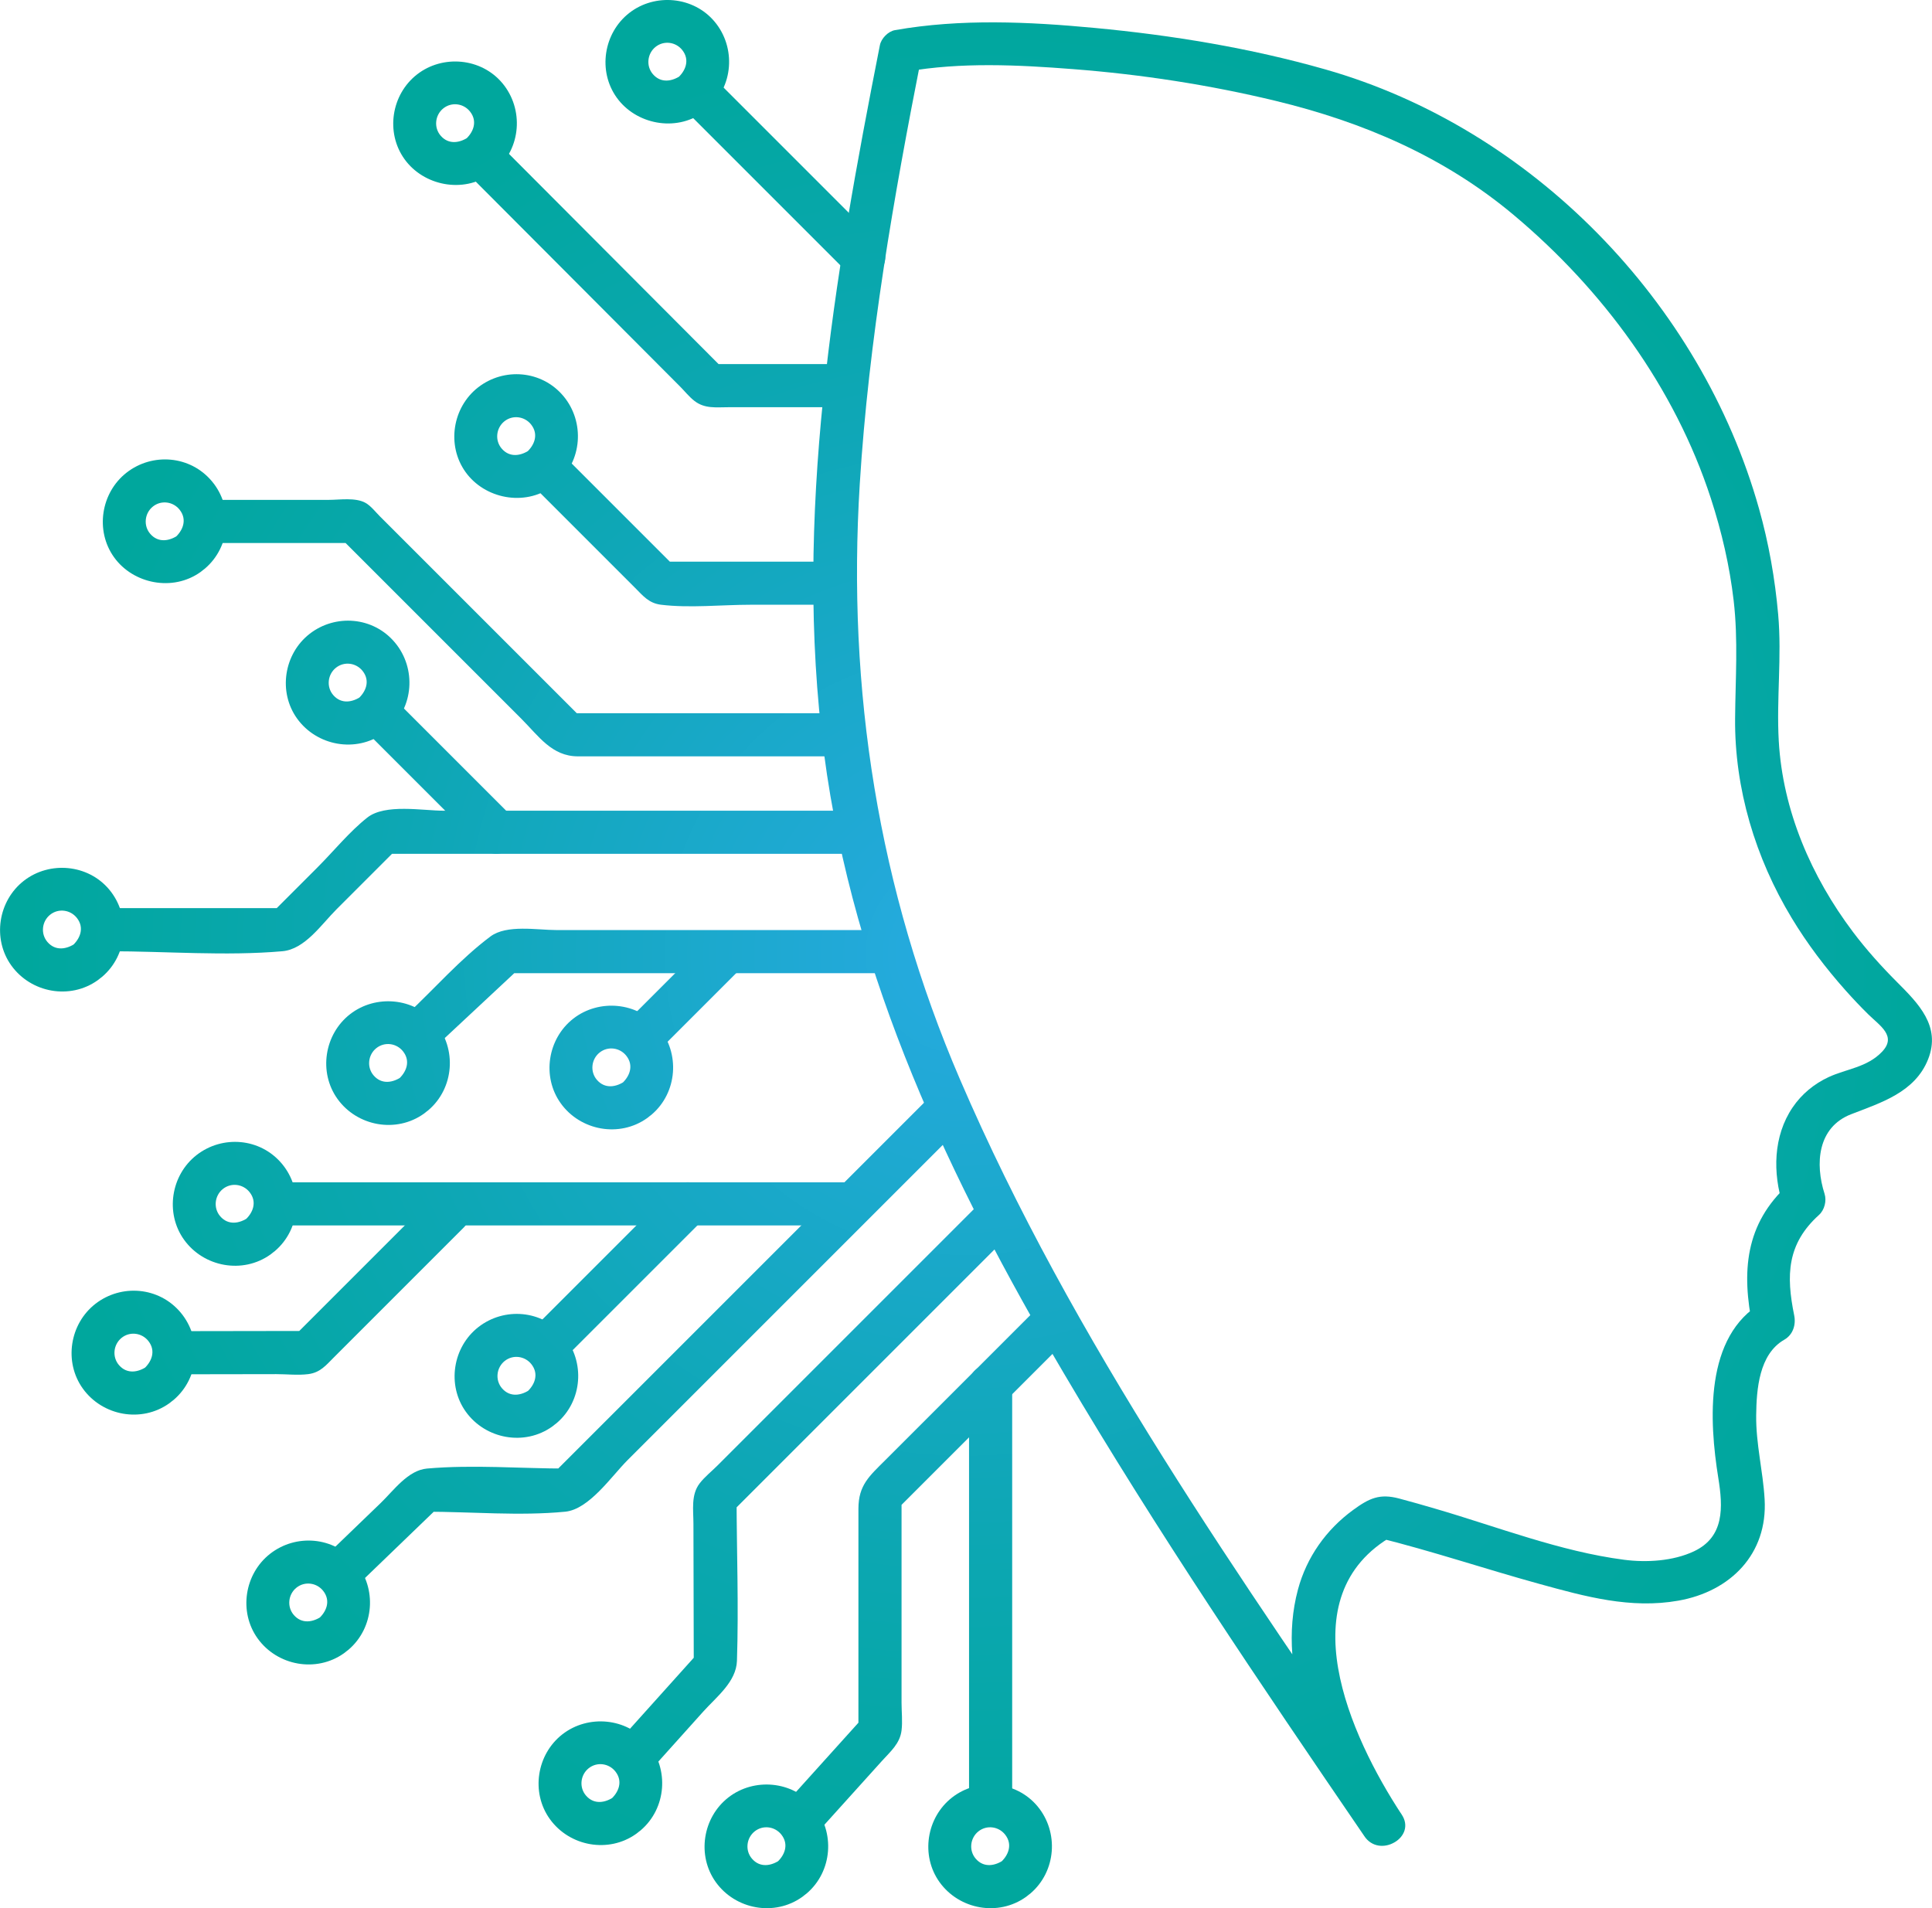 <?xml version="1.0" encoding="UTF-8"?><svg id="Layer_1" xmlns="http://www.w3.org/2000/svg" xmlns:xlink="http://www.w3.org/1999/xlink" viewBox="0 0 403.07 398.11"><defs><style>.cls-1{fill:url(#radial-gradient-3);}.cls-2{fill:url(#radial-gradient-4);}.cls-3{fill:url(#radial-gradient-2);}.cls-4{fill:url(#radial-gradient);}</style><radialGradient id="radial-gradient" cx="201.53" cy="199.05" fx="201.53" fy="199.05" r="196.23" gradientUnits="userSpaceOnUse"><stop offset="0" stop-color="#27aae1"/><stop offset=".64" stop-color="#0ca7b2"/><stop offset="1" stop-color="#00a79d"/></radialGradient><radialGradient id="radial-gradient-2" r="196.23" xlink:href="#radial-gradient"/><radialGradient id="radial-gradient-3" r="196.23" xlink:href="#radial-gradient"/><radialGradient id="radial-gradient-4" r="196.23" xlink:href="#radial-gradient"/></defs><path class="cls-4" d="M292.38,378.48c-33.44-48.95-68.6-98.62-92.12-153.33-17.04-39.62-23.55-81.19-20.89-124.16,1.86-30.01,7.06-59.73,12.87-89.19l-3.14,3.14c11.36-2,23.31-1.41,34.75-.52,14.22,1.1,28.4,3.27,42.27,6.62,18.28,4.42,35.16,11.65,49.64,23.78,18.59,15.57,33.64,36.01,41.18,59.18,2.25,6.92,3.91,14.07,4.75,21.3,.96,8.27,.37,16.3,.3,24.57-.13,14.69,4.24,29.13,11.81,41.66,3.25,5.39,7.09,10.45,11.28,15.15,1.52,1.7,3.09,3.37,4.72,4.97,2.44,2.39,5.96,4.52,2.84,7.79s-7.42,3.55-11.14,5.28c-3.02,1.4-5.63,3.55-7.5,6.31-4.08,6.01-4.18,13.72-2.02,20.45l1.16-4.38c-9.13,8.25-9.82,18.28-7.49,29.71l2.07-5.08c-12.2,6.98-11.15,24.72-9.23,36.64,.98,6.1,1.3,12.28-5.09,15.29-4.33,2.04-9.87,2.37-14.56,1.76-13.3-1.72-26.51-6.9-39.34-10.64-2.53-.74-5.06-1.47-7.6-2.14-4.04-1.07-6.21-.09-9.6,2.39-5.62,4.1-9.7,9.85-11.51,16.6-4.75,17.69,4.33,36.96,13.82,51.41,3.17,4.82,10.96,.32,7.77-4.54-10.61-16.15-24.05-45.57-1.61-58.19l-3.47,.45c11.41,2.82,22.58,6.59,33.91,9.71,9.55,2.63,18.99,5.24,28.94,3.48,10.86-1.91,18.67-9.73,18-21.16-.34-5.9-1.83-11.54-1.76-17.5,.06-5.44,.6-12.77,5.86-15.78,1.82-1.04,2.47-3.12,2.07-5.08-1.7-8.36-1.53-14.9,5.18-20.96,1.14-1.03,1.62-2.93,1.16-4.38-2.02-6.29-1.48-13.9,5.53-16.62,6.26-2.43,13.34-4.58,16.07-11.48s-2.03-11.63-6.56-16.17c-3.24-3.25-6.33-6.69-9.1-10.36-8.7-11.55-14.68-25.33-15.5-39.88-.5-8.8,.66-17.53-.12-26.36-.66-7.45-1.96-14.86-3.99-22.06-12.12-43.13-47.42-79.41-90.49-91.68-15.67-4.46-31.9-7.13-48.1-8.65-13.78-1.3-28-1.96-41.69,.46-1.42,.25-2.87,1.74-3.14,3.14-9.54,48.37-18.11,98.54-11.64,147.89,6.11,46.55,26.37,89.08,49.99,129.15,19.49,33.07,41.05,64.9,62.7,96.58,3.25,4.75,11.05,.26,7.77-4.54Z"/><path class="cls-4" d="M211.17,376.2c0-25.42,0-50.84,0-76.27,0-3.64,0-7.28,0-10.93,0-5.79-9-5.8-9,0,0,25.42,0,50.84,0,76.27,0,3.64,0,7.28,0,10.93,0,5.79,9,5.8,9,0h0Z"/><path class="cls-4" d="M169.75,383.19c4.75-5.26,9.49-10.53,14.24-15.79,1.78-1.97,3.76-3.62,4.1-6.37,.23-1.86,0-3.91,0-5.78v-43.15l-1.32,3.18c11.87-11.87,23.75-23.75,35.62-35.62,4.1-4.1-2.26-10.47-6.36-6.36-10.44,10.44-20.87,20.87-31.31,31.31-3.36,3.36-5.63,5.24-5.63,10.18v46.34l1.32-3.18c-5.67,6.29-11.35,12.59-17.02,18.88-3.87,4.29,2.48,10.68,6.36,6.36h0Z"/><path class="cls-4" d="M162.82,387.99c-1.88,1.34-4.27,1.74-5.94-.21-1.46-1.69-1.18-4.3,.56-5.69s4.22-1.04,5.57,.66c1.64,2.07,.71,4.41-1.09,5.94-4.42,3.76,1.97,10.1,6.36,6.36,5.41-4.6,6-12.82,1.47-18.23-4.4-5.26-12.41-5.99-17.78-1.82s-6.63,12.11-2.63,17.68c4.11,5.72,12.25,7.21,18.03,3.08,1.98-1.41,2.92-3.92,1.61-6.16-1.14-1.95-4.17-3.03-6.16-1.61Z"/><path class="cls-4" d="M209.5,387.99c-1.88,1.34-4.27,1.74-5.94-.21-1.46-1.69-1.18-4.3,.56-5.69s4.22-1.04,5.57,.66c1.64,2.07,.71,4.41-1.09,5.94-4.42,3.76,1.97,10.1,6.36,6.36,5.41-4.6,6-12.82,1.47-18.23-4.4-5.26-12.41-5.99-17.78-1.82s-6.63,12.11-2.63,17.68c4.11,5.72,12.25,7.21,18.03,3.08,1.98-1.41,2.92-3.92,1.61-6.16-1.14-1.95-4.17-3.03-6.16-1.61Z"/><path class="cls-4" d="M135.12,370.01c3.87-4.31,7.74-8.61,11.6-12.92,2.79-3.1,6.89-6.21,7.03-10.6,.37-11.26-.05-22.6-.08-33.86l-1.32,3.18c19.45-19.45,38.9-38.9,58.34-58.34,4.1-4.1-2.26-10.47-6.36-6.36-11.6,11.6-23.19,23.19-34.79,34.79l-19.87,19.87c-1.19,1.19-2.64,2.34-3.68,3.68-1.87,2.4-1.32,5.58-1.32,8.47,.02,9.88,.05,19.76,.07,29.65l1.32-3.18c-5.77,6.43-11.55,12.86-17.32,19.28-3.86,4.3,2.48,10.68,6.36,6.36h0Z"/><path class="cls-4" d="M128.19,374.82c-1.88,1.34-4.27,1.74-5.94-.21-1.46-1.69-1.18-4.3,.56-5.69s4.22-1.04,5.57,.66c1.64,2.07,.71,4.41-1.09,5.94-4.42,3.76,1.97,10.1,6.36,6.36,5.41-4.6,6-12.82,1.47-18.23-4.4-5.26-12.41-5.99-17.78-1.82s-6.63,12.11-2.63,17.68c4.11,5.72,12.25,7.21,18.03,3.08,1.98-1.41,2.92-3.92,1.61-6.16-1.14-1.95-4.17-3.03-6.16-1.61Z"/><path class="cls-4" d="M58.75,255.67c34.71,0,69.42,0,104.13,0,4.94,0,9.88,0,14.82,0,5.79,0,5.8-9,0-9-34.71,0-69.42,0-104.13,0-4.94,0-9.88,0-14.82,0-5.79,0-5.8,9,0,9h0Z"/><path class="cls-4" d="M140.45,247.99c-9.55,9.55-19.1,19.1-28.65,28.65-4.1,4.1,2.26,10.47,6.36,6.36,9.55-9.55,19.1-19.1,28.65-28.65,4.1-4.1-2.26-10.47-6.36-6.36h0Z"/><path class="cls-4" d="M110.67,289.85c-1.88,1.34-4.27,1.74-5.94-.21-1.46-1.69-1.18-4.3,.56-5.69s4.22-1.04,5.57,.66c1.64,2.07,.71,4.41-1.09,5.94-4.42,3.76,1.97,10.1,6.36,6.36,5.41-4.6,6-12.82,1.47-18.23s-12.41-5.99-17.78-1.82-6.63,12.11-2.63,17.68c4.11,5.72,12.25,7.21,18.03,3.08,1.98-1.41,2.92-3.92,1.61-6.16-1.14-1.95-4.17-3.03-6.16-1.61Z"/><path class="cls-4" d="M51.88,253.96c-1.88,1.34-4.27,1.74-5.94-.21-1.46-1.69-1.18-4.3,.56-5.69s4.22-1.04,5.57,.66c1.64,2.07,.71,4.41-1.09,5.94-4.42,3.76,1.97,10.1,6.36,6.36,5.41-4.6,6-12.82,1.47-18.23s-12.41-5.99-17.78-1.82-6.63,12.11-2.63,17.68c4.11,5.72,12.25,7.21,18.03,3.08,1.98-1.41,2.92-3.92,1.61-6.16-1.14-1.95-4.17-3.03-6.16-1.61Z"/><path class="cls-3" d="M193.03,229.81c-22.75,22.75-45.51,45.51-68.26,68.26-3.21,3.21-6.43,6.43-9.64,9.64l3.18-1.32c-9.63,0-19.65-.85-29.24,0-3.96,.35-6.94,4.58-9.64,7.18-3.67,3.53-7.33,7.06-11,10.6-4.18,4.03,2.19,10.39,6.36,6.36l17.08-16.46-3.18,1.32c9.61,0,19.68,.93,29.24,0,4.99-.49,9.68-7.44,12.96-10.72,17.77-17.77,35.53-35.53,53.3-53.3,5.07-5.07,10.13-10.13,15.2-15.2,4.1-4.1-2.26-10.47-6.36-6.36h0Z"/><path class="cls-4" d="M67.23,337.14c-1.88,1.34-4.27,1.74-5.94-.21-1.46-1.69-1.18-4.3,.56-5.69s4.22-1.04,5.57,.66c1.64,2.07,.71,4.41-1.09,5.94-4.42,3.76,1.97,10.1,6.36,6.36,5.41-4.6,6-12.82,1.47-18.23s-12.41-5.99-17.78-1.82-6.63,12.11-2.63,17.68c4.11,5.72,12.25,7.21,18.03,3.08,1.98-1.41,2.92-3.92,1.61-6.16-1.14-1.95-4.17-3.03-6.16-1.61Z"/><path class="cls-4" d="M138.17,218.45c5.46-5.46,10.91-10.91,16.37-16.37,4.1-4.1-2.26-10.47-6.36-6.36-5.46,5.46-10.91,10.91-16.37,16.37-4.1,4.1,2.26,10.47,6.36,6.36h0Z"/><path class="cls-4" d="M91.27,217.99c5.81-5.42,11.62-10.85,17.43-16.27l-3.18,1.32c26.69,0,53.39,0,80.08,0,5.79,0,5.8-9,0-9-14.01,0-28.02,0-42.03,0-9.17,0-18.35,0-27.52,0-3.98,0-10.33-1.2-13.73,1.34-6.24,4.66-11.71,10.93-17.41,16.26-4.24,3.96,2.13,10.32,6.36,6.36h0Z"/><path class="cls-1" d="M83.89,224.58c-1.88,1.34-4.27,1.74-5.94-.21-1.46-1.69-1.18-4.3,.56-5.69s4.22-1.04,5.57,.66c1.64,2.07,.71,4.41-1.09,5.94-4.42,3.76,1.97,10.1,6.36,6.36,5.41-4.6,6-12.82,1.47-18.23-4.4-5.26-12.41-5.99-17.78-1.82s-6.63,12.11-2.63,17.68c4.11,5.72,12.25,7.21,18.03,3.08,1.98-1.41,2.92-3.92,1.61-6.16-1.14-1.95-4.17-3.03-6.16-1.61Z"/><path class="cls-4" d="M130.47,225.5c-1.88,1.34-4.27,1.74-5.94-.21-1.46-1.69-1.18-4.3,.56-5.69s4.22-1.04,5.57,.66c1.64,2.07,.71,4.41-1.09,5.94-4.42,3.76,1.97,10.1,6.36,6.36,5.41-4.6,6-12.82,1.47-18.23-4.4-5.26-12.41-5.99-17.78-1.82s-6.63,12.11-2.63,17.68c4.11,5.72,12.25,7.21,18.03,3.08,1.98-1.41,2.92-3.92,1.61-6.16-1.14-1.95-4.17-3.03-6.16-1.61Z"/><path class="cls-4" d="M106.91,170.45c-8.09-8.09-16.17-16.17-24.26-24.26-4.1-4.1-10.47,2.26-6.36,6.36,8.09,8.09,16.17,16.17,24.26,24.26,4.1,4.1,10.47-2.26,6.36-6.36h0Z"/><path class="cls-4" d="M174.35,117.18c-12.15,0-24.31,0-36.46,0l3.18,1.32c-7.83-7.83-15.66-15.66-23.49-23.49-4.1-4.1-10.47,2.26-6.36,6.36,4.38,4.38,8.77,8.77,13.15,13.15l8.11,8.11c1.7,1.7,2.89,3.23,5.44,3.54,6.04,.73,12.62,0,18.69,0s11.82,0,17.73,0,5.8-9,0-9h0Z"/><path class="cls-2" d="M176.65,75.96h-28.6c1.06,.44,2.12,.88,3.18,1.32-15.97-16.02-31.95-32.04-47.92-48.06-4.09-4.11-10.46,2.26-6.36,6.36,9.51,9.53,19.01,19.07,28.52,28.6l16.42,16.47c.96,.97,1.89,2.14,2.97,2.98,2.16,1.69,4.53,1.33,7.12,1.33h24.68c5.79,0,5.8-9,0-9h0Z"/><path class="cls-4" d="M142.71,22.74c11.43,11.43,22.87,22.87,34.3,34.3,4.1,4.1,10.47-2.26,6.36-6.36-11.43-11.43-22.87-22.87-34.3-34.3-4.1-4.1-10.47,2.26-6.36,6.36h0Z"/><path class="cls-4" d="M175.95,148.8c-19.16,0-38.32,0-57.48,0l3.18,1.32c-9.16-9.16-18.32-18.32-27.48-27.48l-14.92-14.92c-.9-.9-1.88-2.19-3.02-2.82-2.1-1.15-5.35-.61-7.63-.61-7.61,0-15.22,0-22.83,0-5.79,0-5.8,9,0,9,9.4,0,18.79,0,28.19,0l-3.18-1.32c12.65,12.65,25.3,25.3,37.95,37.95,3.65,3.65,6.4,7.88,11.85,7.88h29.11c8.76,0,17.51,0,26.27,0,5.79,0,5.8-9,0-9h0Z"/><path class="cls-4" d="M22.75,198.46c11.92,0,24.3,1.04,36.16,0,4.7-.41,8.13-5.58,11.29-8.74,4.3-4.3,8.6-8.6,12.9-12.9l-3.18,1.32c28.02,0,56.04,0,84.06,0,3.99,0,7.98,0,11.97,0,5.79,0,5.8-9,0-9-16.83,0-33.66,0-50.5,0-10.96,0-21.92,0-32.87,0-4.4,0-12.23-1.51-15.96,1.44s-7.01,7.01-10.39,10.39l-9.82,9.82,3.18-1.32c-12.28,0-24.56,0-36.85,0-5.79,0-5.8,9,0,9h0Z"/><path class="cls-4" d="M90.39,249.73c-9.76,9.76-19.52,19.52-29.27,29.27l3.18-1.32c-8.58,.01-17.16,.03-25.74,.04-5.79,0-5.8,9.01,0,9,6.36,0,12.71-.02,19.07-.03,2.15,0,4.53,.27,6.67,0,2.51-.32,3.69-1.83,5.35-3.49,9.03-9.03,18.07-18.07,27.1-27.1,4.1-4.1-2.26-10.47-6.36-6.36h0Z"/><path class="cls-4" d="M30.76,285.01c-1.88,1.34-4.27,1.74-5.94-.21-1.46-1.69-1.18-4.3,.56-5.69s4.22-1.04,5.57,.66c1.64,2.07,.71,4.41-1.09,5.94-4.42,3.76,1.97,10.1,6.36,6.36,5.41-4.6,6-12.82,1.47-18.23s-12.41-5.99-17.78-1.82-6.63,12.11-2.63,17.68c4.11,5.72,12.25,7.21,18.03,3.08,1.98-1.41,2.92-3.92,1.61-6.16-1.14-1.95-4.17-3.03-6.16-1.61Z"/><path class="cls-4" d="M15.84,196.74c-1.88,1.34-4.27,1.74-5.94-.21-1.46-1.69-1.18-4.3,.56-5.69s4.22-1.04,5.57,.66c1.64,2.07,.71,4.41-1.09,5.94-4.42,3.76,1.97,10.1,6.36,6.36,5.41-4.6,6-12.82,1.47-18.23-4.4-5.26-12.41-5.99-17.78-1.82s-6.63,12.11-2.63,17.68c4.11,5.72,12.25,7.21,18.03,3.08,1.98-1.41,2.92-3.92,1.61-6.16-1.14-1.95-4.17-3.03-6.16-1.61Z"/><path class="cls-4" d="M75.46,145.22c-1.88,1.34-4.27,1.74-5.94-.21-1.46-1.69-1.18-4.3,.56-5.69s4.22-1.04,5.57,.66c1.64,2.07,.71,4.41-1.09,5.94-4.42,3.76,1.97,10.1,6.36,6.36,5.41-4.6,6-12.82,1.47-18.23s-12.41-5.99-17.78-1.82-6.63,12.11-2.63,17.68c4.11,5.72,12.25,7.21,18.03,3.08,1.98-1.41,2.92-3.92,1.61-6.16-1.14-1.95-4.17-3.03-6.16-1.61Z"/><path class="cls-4" d="M110.61,93.8c-1.88,1.34-4.27,1.74-5.94-.21-1.46-1.69-1.18-4.3,.56-5.69s4.22-1.04,5.57,.66c1.64,2.07,.71,4.41-1.09,5.94-4.42,3.76,1.97,10.1,6.36,6.36,5.41-4.6,6-12.82,1.47-18.23s-12.41-5.99-17.78-1.82-6.63,12.11-2.63,17.68,12.25,7.21,18.03,3.08c1.98-1.41,2.92-3.92,1.61-6.16-1.14-1.95-4.17-3.03-6.16-1.61Z"/><path class="cls-4" d="M37.28,111.58c-1.88,1.34-4.27,1.74-5.94-.21-1.46-1.69-1.18-4.3,.56-5.69s4.22-1.04,5.57,.66c1.64,2.07,.71,4.41-1.09,5.94-4.42,3.76,1.97,10.1,6.36,6.36,5.41-4.6,6-12.82,1.47-18.23s-12.41-5.99-17.78-1.82-6.63,12.11-2.63,17.68,12.25,7.21,18.03,3.08c1.98-1.41,2.92-3.92,1.61-6.16-1.14-1.95-4.17-3.03-6.16-1.61Z"/><path class="cls-4" d="M142.15,15.68c-1.88,1.34-4.27,1.74-5.94-.21-1.46-1.69-1.18-4.3,.56-5.69s4.22-1.04,5.57,.66c1.64,2.07,.71,4.41-1.09,5.94-4.42,3.76,1.97,10.1,6.36,6.36,5.41-4.6,6-12.82,1.47-18.23-4.4-5.26-12.41-5.99-17.78-1.82s-6.63,12.11-2.63,17.68,12.25,7.21,18.03,3.08c1.98-1.41,2.92-3.92,1.61-6.16-1.14-1.95-4.17-3.03-6.16-1.61Z"/><path class="cls-4" d="M97.87,28.51c-1.88,1.34-4.27,1.74-5.94-.21-1.46-1.69-1.18-4.3,.56-5.69s4.22-1.04,5.57,.66c1.64,2.07,.71,4.41-1.09,5.94-4.42,3.76,1.97,10.1,6.36,6.36,5.41-4.6,6-12.82,1.47-18.23-4.4-5.26-12.41-5.99-17.78-1.82s-6.63,12.11-2.63,17.68,12.25,7.21,18.03,3.08c1.98-1.41,2.92-3.92,1.61-6.16-1.14-1.95-4.17-3.03-6.16-1.61Z"/></svg>